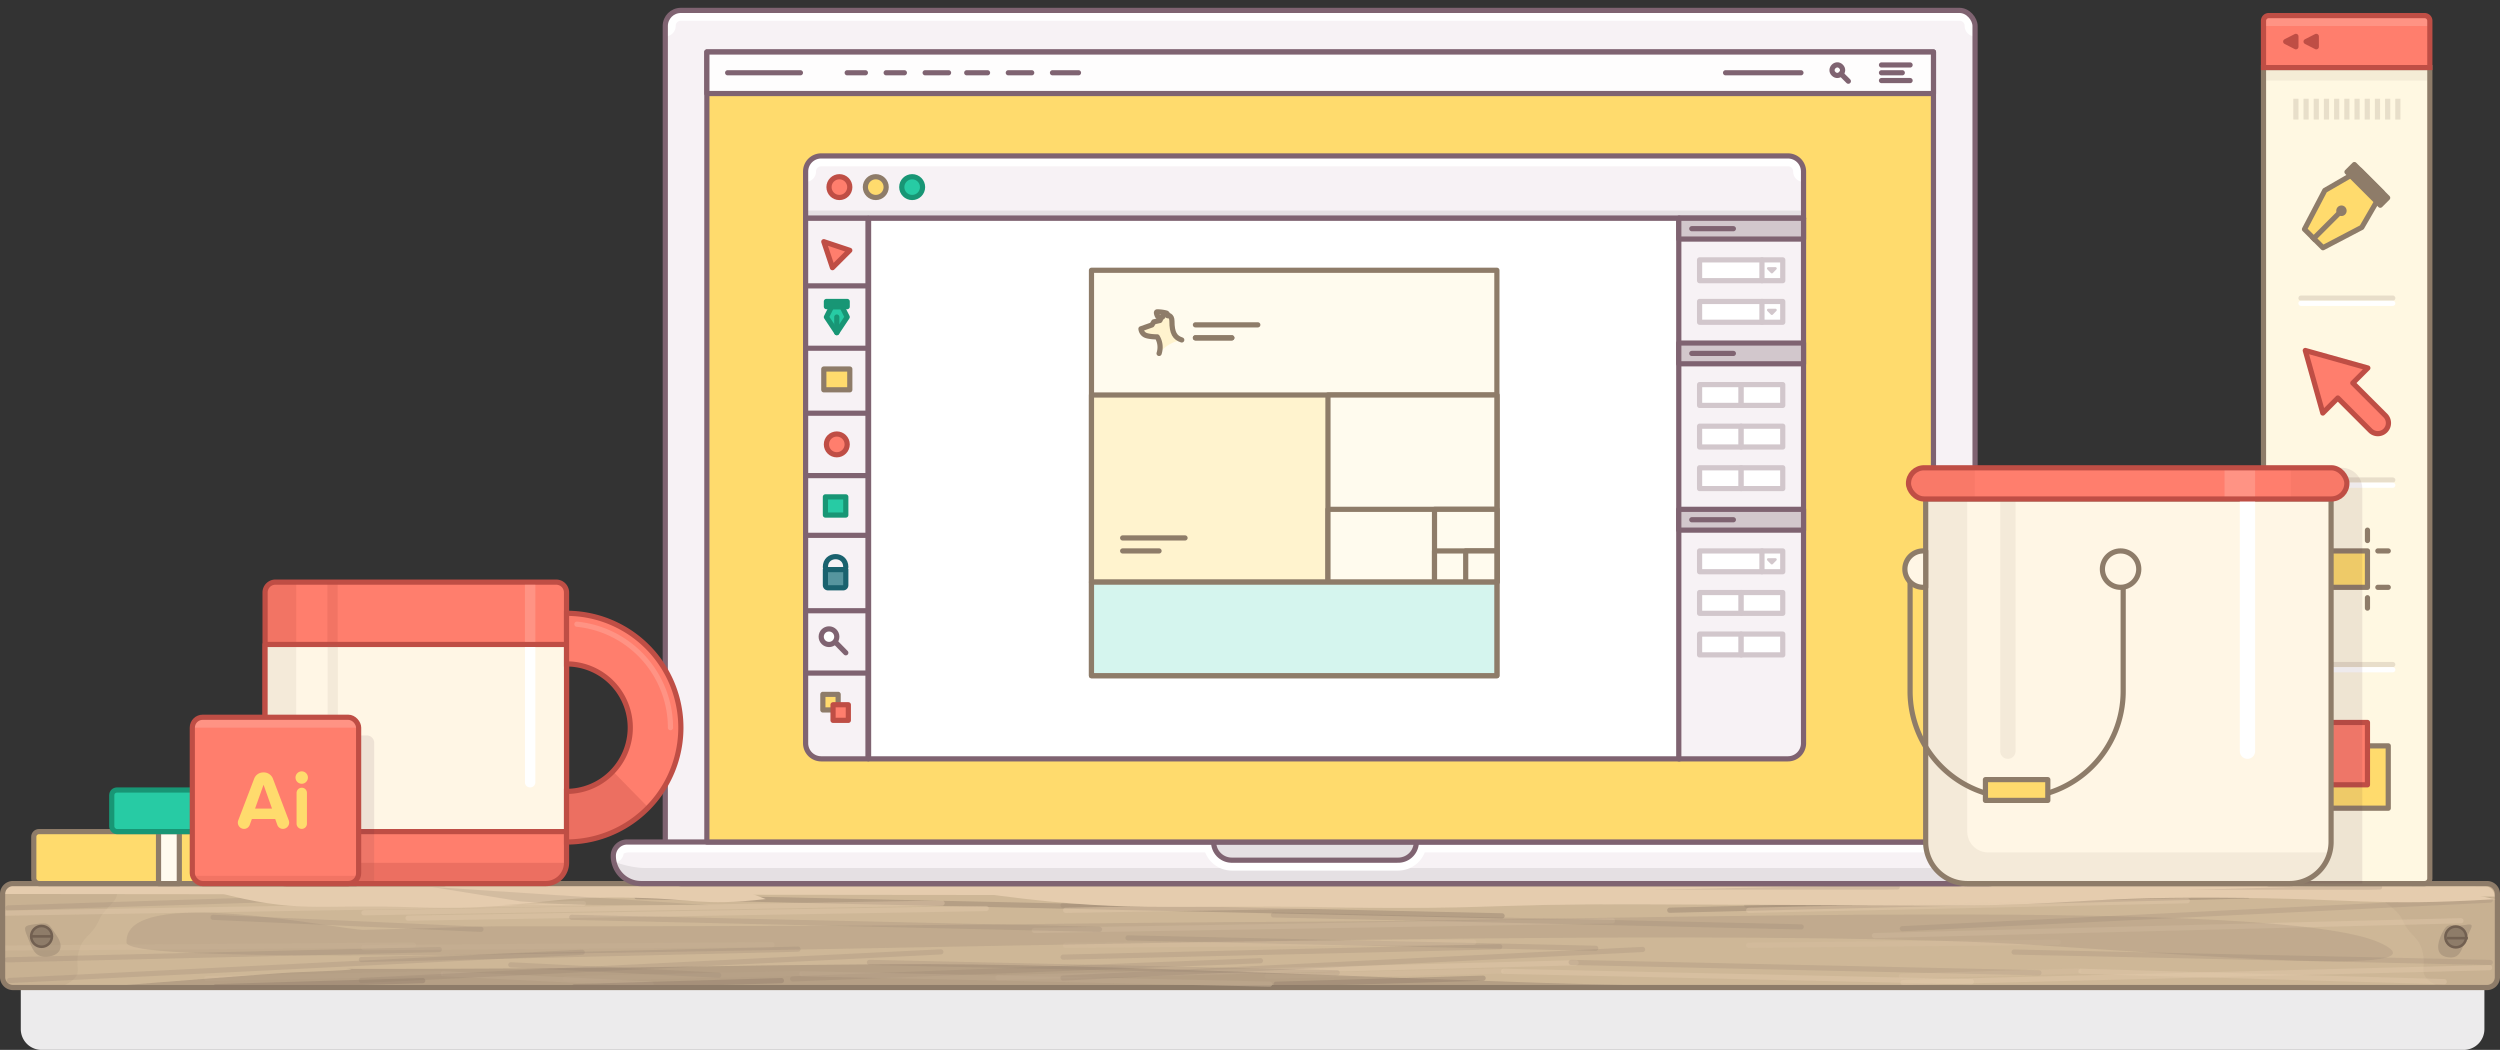 <svg xmlns="http://www.w3.org/2000/svg" xmlns:xlink="http://www.w3.org/1999/xlink" width="962" height="404" viewBox="0 0 962 404">
  <rect x="0" y="0" width="962" height="404" fill="#333333" stroke="none"/>
  <defs>
    <style>
      .a, .m, .r {
        fill: #f7f2f5;
      }

      .a, .aa, .af, .am, .p, .t, .v {
        stroke: #7f6371;
      }

      .a, .aa, .ab, .ac, .ad, .ae, .af, .ag, .ah, .ai, .ak, .al, .am, .ba, .bb, .bc, .be, .bh, .bi, .bl, .bn, .c, .f, .g, .h, .j, .l, .o, .p, .r, .s, .t, .u, .v, .x, .z {
        stroke-linecap: round;
        stroke-linejoin: round;
      }

      .a, .aa, .ab, .ac, .ad, .ae, .af, .ag, .ai, .ak, .al, .am, .au, .av, .az, .b, .ba, .bb, .bc, .be, .bh, .bi, .bl, .bn, .c, .f, .g, .h, .j, .l, .p, .v, .y, .z {
        stroke-width: 2px;
      }

      .aw, .b, .c {
        fill: #ff7e6d;
      }

      .az, .b, .ba, .bi, .bn, .c {
        stroke: #bf4e45;
      }

      .as, .at, .au, .av, .az, .b, .y {
        stroke-miterlimit: 10;
      }

      .d {
        fill: #ecebec;
      }

      .e {
        fill: #ceb797;
      }

      .ad, .ae, .at, .av, .az, .bb, .bl, .bn, .f, .g, .h, .j, .l, .o, .p, .s, .t, .u, .x {
        fill: none;
      }

      .ab, .ai, .ak, .al, .au, .av, .bc, .be, .f, .g, .l, .y {
        stroke: #8e7c69;
      }

      .an, .aq, .bk, .f, .j {
        opacity: 0.2;
      }

      .ap, .ar, .ay, .bl, .g, .h {
        opacity: 0.4;
      }

      .h, .j {
        stroke: #e5ccae;
      }

      .ao, .ap, .aq, .as, .bc, .i {
        fill: #8e7c69;
      }

      .bd, .bf, .i {
        opacity: 0.1;
      }

      .k {
        fill: #e5ccae;
      }

      .n {
        clip-path: url(#a);
      }

      .bb, .o, .s {
        stroke: #fff;
      }

      .o {
        stroke-width: 8px;
      }

      .q {
        clip-path: url(#b);
      }

      .r, .u, .x {
        stroke: #e5e0e3;
      }

      .r, .u {
        stroke-width: 12px;
      }

      .s {
        stroke-width: 22px;
      }

      .t {
        stroke-width: 16px;
      }

      .ab, .bo, .v, .y {
        fill: #ffdb6d;
      }

      .w {
        clip-path: url(#c);
      }

      .x {
        stroke-width: 6px;
      }

      .z {
        fill: #27cba4;
      }

      .ae, .bh, .z {
        stroke: #189675;
      }

      .aa, .ag, .bg {
        fill: #fff;
      }

      .ac {
        fill: #56959e;
      }

      .ac, .ad {
        stroke: #1a626e;
      }

      .af, .ah {
        fill: #d2c7cc;
      }

      .ag, .ah {
        stroke: #d2c7cc;
      }

      .ai {
        fill: #fffbee;
      }

      .aj, .ak {
        fill: #fff3ce;
      }

      .al {
        fill: #d5f5ee;
      }

      .am {
        fill: #fefdfd;
      }

      .as, .at {
        stroke: #726051;
      }

      .au {
        fill: #fff8e2;
      }

      .ax {
        clip-path: url(#d);
      }

      .ay {
        fill: #ffb2a7;
      }

      .ba, .bf, .bj, .bk {
        fill: #bf4e45;
      }

      .bd {
        fill: #553143;
      }

      .be, .bi {
        fill: #fff6e5;
      }

      .bh {
        fill: #eafaf6;
      }

      .bj {
        opacity: 0.3;
      }

      .bl {
        stroke: #ffb2a7;
      }

      .bm {
        clip-path: url(#e);
      }
    </style>
    <clipPath id="a">
      <rect class="a" x="256" y="4" width="504" height="336" rx="6" ry="6"/>
    </clipPath>
    <clipPath id="b">
      <path class="a" d="M241.333,324H770.667A5.333,5.333,0,0,1,776,329.333v0A10.667,10.667,0,0,1,765.333,340H246.667A10.667,10.667,0,0,1,236,329.333v0A5.333,5.333,0,0,1,241.333,324Z"/>
    </clipPath>
    <clipPath id="c">
      <path class="a" d="M316,60H688a6,6,0,0,1,6,6V84a0,0,0,0,1,0,0H310a0,0,0,0,1,0,0V66A6,6,0,0,1,316,60Z"/>
    </clipPath>
    <clipPath id="d">
      <path class="b" d="M873,6h60a2,2,0,0,1,2,2V26a0,0,0,0,1,0,0H871a0,0,0,0,1,0,0V8A2,2,0,0,1,873,6Z"/>
    </clipPath>
    <clipPath id="e">
      <rect class="c" x="74" y="276" width="64" height="64" rx="4" ry="4"/>
    </clipPath>
  </defs>
  <title>introduction-960</title>
  <g>
    <path class="d" d="M8,356H956a0,0,0,0,1,0,0V396a8,8,0,0,1-8,8H16a8,8,0,0,1-8-8V356A0,0,0,0,1,8,356Z"/>
    <rect class="e" x="1" y="340" width="960" height="40" rx="4" ry="4"/>
    <line class="f" x1="3.097" y1="349.363" x2="222.019" y2="342.429"/>
    <line class="f" x1="2.726" y1="369.341" x2="169.049" y2="365.381"/>
    <line class="f" x1="3.644" y1="377.299" x2="224.019" y2="366.429"/>
    <line class="f" x1="732.019" y1="357.354" x2="958.253" y2="346.354"/>
    <line class="g" x1="245.002" y1="345.026" x2="578.002" y2="352.426"/>
    <line class="g" x1="642.519" y1="350.254" x2="865.019" y2="344.742"/>
    <line class="h" x1="170.543" y1="374.683" x2="250.543" y2="378.683"/>
    <line class="f" x1="775.019" y1="366.354" x2="958.253" y2="370.354"/>
    <line class="f" x1="196.548" y1="371.263" x2="276.548" y2="375.263"/>
    <line class="f" x1="305.019" y1="376.683" x2="485.019" y2="369.683"/>
    <line class="f" x1="434.042" y1="360.9" x2="614.042" y2="364.9"/>
    <line class="f" x1="81.989" y1="352.989" x2="185.065" y2="357.604"/>
    <path class="i" d="M938.892,379.791c-9.297-4.404-5.214-6.203-6.533-12.845-1.349-6.794-4.954-6.3-7.902-12.933-2.948-6.631-13.774-8.136-7.569-14.013h40.176A3.968,3.968,0,0,1,961,344v31.868a3.964,3.964,0,0,1-3.86,3.999C950.998,379.977,939.614,380.133,938.892,379.791Z"/>
    <path class="i" d="M23.47,379.791c9.449-4.404,5.299-6.203,6.639-12.845,1.371-6.794,5.035-6.3,8.031-12.933,2.996-6.631,10.765-8.136,4.459-14.013H5a4,4,0,0,0-4,4v31.868A3.994,3.994,0,0,0,4.923,379.867C11.165,379.977,22.735,380.133,23.47,379.791Z"/>
    <line class="j" x1="79.509" y1="376.596" x2="169.509" y2="374.596"/>
    <line class="h" x1="2.022" y1="351.375" x2="224.492" y2="347.667"/>
    <line class="h" x1="157.008" y1="353.309" x2="379.477" y2="349.602"/>
    <line class="h" x1="398" y1="358.053" x2="620.469" y2="354.345"/>
    <line class="h" x1="384.007" y1="376.188" x2="606.476" y2="370.48"/>
    <line class="h" x1="616.987" y1="347.002" x2="802.425" y2="342.244"/>
    <line class="h" x1="732.284" y1="378.062" x2="957.987" y2="372.354"/>
    <line class="h" x1="721.265" y1="360.007" x2="946.968" y2="354.299"/>
    <line class="j" x1="1.979" y1="364.81" x2="159.055" y2="363.668"/>
    <path class="k" d="M1,344H1a3.996,3.996,0,0,1,4-3.996L956.005,341A3.997,3.997,0,0,1,960,345Z"/>
    <path class="k" d="M79.352,342.227c.921.285,2.069.611,3.463.981,32.18,8.544,38.212,4.631,76.041,5.889,29.921.995,30.46-1.411,60.467-1.161s-69.993.232-39.986.482c30.002.25,30.165-3.274,60.167-3.024,28.964.241,29.21,3.461,55.182.568l-9.413-3.597Z"/>
    <path class="l" d="M5,340H956.997A4.003,4.003,0,0,1,961,344.003V376a4,4,0,0,1-4,4H5.003A4.003,4.003,0,0,1,1,375.997V344a4,4,0,0,1,4-4Z"/>
    <line class="g" x1="82.998" y1="379.675" x2="162.664" y2="377.342"/>
    <line class="f" x1="139.07" y1="369.236" x2="307.07" y2="365.236"/>
    <line class="f" x1="139.04" y1="377.283" x2="362.04" y2="366.283"/>
    <line class="h" x1="308.565" y1="374.683" x2="488.565" y2="378.683"/>
    <line class="f" x1="334.569" y1="370.334" x2="514.569" y2="374.334"/>
    <line class="f" x1="220.01" y1="352.989" x2="423.086" y2="357.604"/>
    <line class="j" x1="217.53" y1="376.596" x2="307.53" y2="374.596"/>
    <line class="h" x1="140.043" y1="351.229" x2="362.513" y2="347.522"/>
    <line class="j" x1="140" y1="364.665" x2="297.076" y2="363.523"/>
    <line class="g" x1="221.019" y1="379.675" x2="300.685" y2="377.342"/>
    <line class="f" x1="409.059" y1="348.354" x2="730.059" y2="341.354"/>
    <line class="f" x1="409.089" y1="368.307" x2="577.089" y2="364.307"/>
    <line class="f" x1="409.059" y1="376.354" x2="632.059" y2="365.354"/>
    <line class="h" x1="578.584" y1="373.754" x2="758.584" y2="377.754"/>
    <line class="f" x1="604.588" y1="370.334" x2="784.588" y2="374.334"/>
    <line class="f" x1="490.029" y1="352.06" x2="693.105" y2="356.675"/>
    <line class="j" x1="487.549" y1="375.667" x2="577.549" y2="373.667"/>
    <line class="h" x1="410.062" y1="350.301" x2="632.532" y2="346.593"/>
    <line class="j" x1="410.019" y1="363.736" x2="567.095" y2="362.594"/>
    <line class="g" x1="491.038" y1="378.746" x2="570.704" y2="376.413"/>
    <line class="f" x1="672.146" y1="348.354" x2="915.654" y2="341.354"/>
    <line class="h" x1="800.746" y1="373.754" x2="940.526" y2="377.754"/>
    <path class="f" d="M960.253,374.334"/>
    <path class="f" d="M820.473,370.334"/>
    <line class="j" x1="731.688" y1="375.667" x2="799.961" y2="373.667"/>
    <g>
      <g>
        <rect class="m" x="256" y="4" width="504" height="336" rx="6" ry="6"/>
        <g class="n">
          <path class="o" d="M256,10a5.954,5.954,0,0,1,5.906-6h492.188A5.954,5.954,0,0,1,760,10"/>
        </g>
        <rect class="p" x="256" y="4" width="504" height="336" rx="6" ry="6"/>
      </g>
      <g>
        <path class="m" d="M241.333,324H770.667A5.333,5.333,0,0,1,776,329.333v0A10.667,10.667,0,0,1,765.333,340H246.667A10.667,10.667,0,0,1,236,329.333v0A5.333,5.333,0,0,1,241.333,324Z"/>
        <g class="q">
          <path class="r" d="M784,332c0,4.418-13.277,8-19.857,8H247.857C241.277,340,228,336.418,228,332"/>
          <path class="o" d="M236,328c0-2.209,2.667-4,5.956-4H770.044C773.333,324,776,325.791,776,328"/>
          <line class="s" x1="474" y1="324" x2="538" y2="324"/>
          <line class="t" x1="474" y1="324" x2="538" y2="324"/>
          <line class="u" x1="474" y1="324" x2="538" y2="324"/>
        </g>
        <path class="p" d="M241.333,324H770.667A5.333,5.333,0,0,1,776,329.333v0A10.667,10.667,0,0,1,765.333,340H246.667A10.667,10.667,0,0,1,236,329.333v0A5.333,5.333,0,0,1,241.333,324Z"/>
      </g>
      <g>
        <rect class="v" x="272" y="20" width="472" height="304"/>
        <g>
          <g>
            <path class="m" d="M316,60H688a6,6,0,0,1,6,6V84a0,0,0,0,1,0,0H310a0,0,0,0,1,0,0V66A6,6,0,0,1,316,60Z"/>
            <g class="w">
              <path class="o" d="M310,66a5.94,5.94,0,0,1,5.878-6h372.245A5.94,5.94,0,0,1,694,66"/>
              <line class="x" x1="694" y1="84" x2="310" y2="84"/>
            </g>
            <path class="p" d="M316,60H688a6,6,0,0,1,6,6V84a0,0,0,0,1,0,0H310a0,0,0,0,1,0,0V66A6,6,0,0,1,316,60Z"/>
          </g>
          <circle class="c" cx="323" cy="72" r="4"/>
          <circle class="y" cx="337" cy="72" r="4"/>
          <circle class="z" cx="351" cy="72" r="4"/>
          <rect class="aa" x="334.231" y="84" width="312" height="208"/>
          <path class="a" d="M310,84h24a0,0,0,0,1,0,0V292a0,0,0,0,1,0,0H316a6,6,0,0,1-6-6V84A0,0,0,0,1,310,84Z"/>
          <path class="a" d="M646,84h48a0,0,0,0,1,0,0V286a6,6,0,0,1-6,6H646a0,0,0,0,1,0,0V84A0,0,0,0,1,646,84Z"/>
          <g>
            <g>
              <rect class="ab" x="316.635" y="267.192" width="5.885" height="6"/>
              <rect class="c" x="320.558" y="271.192" width="5.885" height="6"/>
            </g>
            <g>
              <line class="p" x1="325.462" y1="251.192" x2="319.577" y2="245.192"/>
              <circle class="aa" cx="319" cy="245" r="3"/>
            </g>
            <g>
              <path class="ac" d="M317.615,219.192h7.846a0,0,0,0,1,0,0v6a1,1,0,0,1-1,1h-5.846a1,1,0,0,1-1-1v-6A0,0,0,0,1,317.615,219.192Z"/>
              <path class="ad" d="M317.615,218.192c0-5.333,7.846-5.333,7.846,0"/>
            </g>
            <polygon class="c" points="327 96.333 317 93 320.333 103 323.667 99.667 327 96.333"/>
            <rect class="z" x="317.615" y="191.192" width="7.846" height="7"/>
            <rect class="ab" x="317" y="142" width="10" height="8"/>
            <circle class="c" cx="322" cy="171" r="4"/>
            <line class="p" x1="310.75" y1="110" x2="333.308" y2="110"/>
            <line class="p" x1="310.75" y1="134" x2="333.308" y2="134"/>
            <line class="p" x1="310.75" y1="159" x2="333.308" y2="159"/>
            <line class="p" x1="310.75" y1="183" x2="333.308" y2="183"/>
            <line class="p" x1="310.75" y1="206" x2="333.308" y2="206"/>
            <line class="p" x1="310.75" y1="235" x2="333.308" y2="235"/>
            <line class="p" x1="310.75" y1="259" x2="333.308" y2="259"/>
            <g>
              <g>
                <polygon class="z" points="320 118 324 118 326 122 322 128 318 122 320 118"/>
                <rect class="z" x="318" y="116" width="8" height="2"/>
              </g>
              <line class="ae" x1="322" y1="128" x2="322" y2="122"/>
            </g>
          </g>
          <g>
            <rect class="af" x="646" y="84" width="48" height="8"/>
            <line class="p" x1="651" y1="88" x2="667" y2="88"/>
          </g>
          <g>
            <rect class="af" x="646" y="132" width="48" height="8"/>
            <line class="p" x1="651" y1="136" x2="667" y2="136"/>
          </g>
          <g>
            <rect class="af" x="646" y="196" width="48" height="8"/>
            <line class="p" x1="651" y1="200" x2="667" y2="200"/>
          </g>
          <rect class="ag" x="654" y="148" width="16" height="8"/>
          <rect class="ag" x="670" y="148" width="16" height="8"/>
          <rect class="ag" x="654" y="164" width="16" height="8"/>
          <rect class="ag" x="670" y="164" width="16" height="8"/>
          <g>
            <rect class="ag" x="654" y="228" width="16" height="8"/>
            <rect class="ag" x="670" y="228" width="16" height="8"/>
          </g>
          <g>
            <rect class="ag" x="654" y="244" width="16" height="8"/>
            <rect class="ag" x="670" y="244" width="16" height="8"/>
          </g>
          <rect class="ag" x="654" y="180" width="16" height="8"/>
          <rect class="ag" x="670" y="180" width="16" height="8"/>
          <g>
            <rect class="ag" x="654" y="100" width="32" height="8"/>
            <line class="ag" x1="678" y1="100" x2="678" y2="108"/>
            <polygon class="ah" points="683.195 103.293 681.808 104.707 680.421 103.293 683.195 103.293"/>
          </g>
          <g>
            <rect class="ag" x="654" y="116" width="32" height="8"/>
            <line class="ag" x1="678" y1="116" x2="678" y2="124"/>
            <polygon class="ah" points="683.195 119.293 681.808 120.707 680.421 119.293 683.195 119.293"/>
          </g>
          <g>
            <rect class="ag" x="654" y="212" width="32" height="8"/>
            <line class="ag" x1="678" y1="212" x2="678" y2="220"/>
            <polygon class="ah" points="683.195 215.293 681.808 216.707 680.421 215.293 683.195 215.293"/>
          </g>
          <rect class="ai" x="420" y="104" width="156" height="156"/>
          <g>
            <path class="aj" d="M454.738,130.815c-2.591-.877-3.778-2.543-3.778-7.259,0-2.279-1.598-2.222-1.598-2.222l-.004.001a1.115,1.115,0,0,0-.531-.862A14.267,14.267,0,0,0,445.347,120c-.412,0-.4.351-.221.946.095.313.406,1.276,1.184,1.276.594.419,0,1.098,0,1.098l-2.325.531-.726,1.185-4.214,1.49a3.034,3.034,0,0,0,1.407,2.302c1.355.825,4.84.801,4.84.801a7.667,7.667,0,0,1,.727,6.37A14.199,14.199,0,0,1,454.738,130.815Z"/>
            <g>
              <path class="ai" d="M454.738,130.815c-2.591-.877-3.778-2.543-3.778-7.259,0-2.279-1.598-2.222-1.598-2.222"/>
              <path class="l" d="M447.201,121.987a1.774,1.774,0,0,0,.522-.487"/>
              <path class="l" d="M449.394,121.5c-.084-.498-.245-.893-.568-1.027A14.266,14.266,0,0,0,445.347,120c-.412,0-.4.351-.221.946.095.313.406,1.276,1.184,1.276a1.701,1.701,0,0,0,.891-.236"/>
              <path class="l" d="M446.02,136a7.668,7.668,0,0,0-.727-6.37s-3.485.024-4.84-.801a3.035,3.035,0,0,1-1.408-2.302l4.214-1.49.727-1.185,2.325-.531s.594-.68 0-1.098"/>
            </g>
          </g>
          <line class="l" x1="460" y1="125" x2="484" y2="125"/>
          <line class="l" x1="460" y1="130" x2="474" y2="130"/>
          <g>
            <rect class="ak" x="420" y="152" width="156" height="72"/>
            <rect class="ai" x="511" y="152" width="65" height="72"/>
            <rect class="ai" x="511" y="196" width="65" height="28"/>
            <rect class="ai" x="552" y="196" width="24" height="28"/>
            <rect class="ai" x="552" y="212" width="24" height="12"/>
            <rect class="ai" x="564" y="212" width="12" height="12"/>
          </g>
          <rect class="al" x="420" y="224" width="156" height="36"/>
          <g>
            <line class="l" x1="432" y1="207" x2="456" y2="207"/>
            <line class="l" x1="432" y1="212" x2="446" y2="212"/>
          </g>
          <line class="l" x1="460" y1="130" x2="474" y2="130"/>
        </g>
        <rect class="am" x="272" y="20" width="472" height="16"/>
        <g>
          <g>
            <line class="p" x1="280" y1="28" x2="308" y2="28"/>
            <line class="p" x1="326" y1="28" x2="333" y2="28"/>
            <line class="p" x1="341" y1="28" x2="348" y2="28"/>
            <line class="p" x1="356" y1="28" x2="365" y2="28"/>
            <line class="p" x1="372" y1="28" x2="380" y2="28"/>
            <line class="p" x1="388" y1="28" x2="397" y2="28"/>
            <line class="p" x1="405" y1="28" x2="415" y2="28"/>
          </g>
          <g>
            <line class="p" x1="724" y1="25" x2="735" y2="25"/>
            <line class="p" x1="724" y1="28" x2="732" y2="28"/>
            <line class="p" x1="724" y1="31" x2="735" y2="31"/>
          </g>
          <g>
            <circle class="p" cx="707" cy="27" r="2" transform="translate(187.984 507.833) rotate(-45)"/>
            <line class="p" x1="708.414" y1="28.414" x2="711.243" y2="31.243"/>
          </g>
          <line class="p" x1="693" y1="28" x2="664" y2="28"/>
        </g>
      </g>
    </g>
    <path class="k" d="M367.622,342.264c1.721.285,3.867.611,6.472.981,60.149,8.544,71.422,4.631,142.13,5.889,55.926.995,56.934-1.411,113.02-1.161s56.087.232,112.173.482c56.078.25,56.382-3.274,112.46-3.024,54.138.241,57.831,3.461,106.375.568l-17.595-3.597Z"/>
    <line class="h" x1="672.907" y1="350.301" x2="841.67" y2="346.593"/>
    <line class="j" x1="672.874" y1="363.736" x2="792.031" y2="362.594"/>
    <g class="an">
      <path class="ao" d="M166.023,341.283l34.183,5.568c24.993,2.064,35.206,1.157,72.902,1.45"/>
    </g>
    <path class="ap" d="M112.648,374.184c56.148-2.025-21.023-1.136,63.666-1.423,86.628-.294,80.335-1.079,164.9-1.721,84.553-.642,208.532,6.608,283.47,7.96h-576S106.652,374.401,112.648,374.184Z"/>
    <path class="aq" d="M140.164,357.808c80.303-2.064,13.117-1.157,134.239-1.45,123.894-.299,114.894-1.1,235.837-1.754,120.926-.654,367.159-9.305,405.414,8.112,33.22,15.125-102.932,1.977-149.868,0-204.094-8.597-716.387,14.583-717.101,0C47.563,339.84,131.588,358.028,140.164,357.808Z"/>
    <g>
      <g class="ar">
        <path class="ao" d="M18.877,368.027c-5.534.754-6.253-2.52-8.367-7.69-1.637-4.004-1.178-4.147,3.109-4.731,5.534-.754,4.902-.237,8.116,4.331C24.805,364.301,23.163,367.443,18.877,368.027Z"/>
      </g>
      <circle class="as" cx="15.987" cy="360.317" r="4"/>
      <line class="at" x1="11.987" y1="360.317" x2="19.987" y2="360.317"/>
    </g>
    <g class="ar">
      <path class="ao" d="M949.528,360.069c-2.468,5.078-2.518,9.314-8.052,8.195-4.286-.867-3.754-5.098-1.842-9.031,2.468-5.078,3.347-2.369,8.912-3.322C952.155,355.292,951.44,356.136,949.528,360.069Z"/>
    </g>
    <circle class="as" cx="944.987" cy="360.538" r="4"/>
    <line class="at" x1="941.619" y1="361" x2="949.619" y2="361"/>
    <path class="au" d="M871,26h64a0,0,0,0,1,0,0V338a2,2,0,0,1-2,2H873a2,2,0,0,1-2-2V26A0,0,0,0,1,871,26Z"/>
    <g class="an">
      <line class="av" x1="883.462" y1="38" x2="883.462" y2="46"/>
      <line class="av" x1="887.385" y1="38" x2="887.385" y2="46"/>
      <line class="av" x1="891.308" y1="38" x2="891.308" y2="46"/>
      <line class="av" x1="895.231" y1="38" x2="895.231" y2="46"/>
      <line class="av" x1="899.154" y1="38" x2="899.154" y2="46"/>
      <line class="av" x1="903.077" y1="38" x2="903.077" y2="46"/>
      <line class="av" x1="907" y1="38" x2="907" y2="46"/>
      <line class="av" x1="910.923" y1="38" x2="910.923" y2="46"/>
      <line class="av" x1="914.846" y1="38" x2="914.846" y2="46"/>
      <line class="av" x1="918.769" y1="38" x2="918.769" y2="46"/>
      <line class="av" x1="922.692" y1="38" x2="922.692" y2="46"/>
    </g>
    <rect class="i" x="872" y="27" width="62" height="4"/>
    <g>
      <g>
        <path class="aw" d="M873,6h60a2,2,0,0,1,2,2V26a0,0,0,0,1,0,0H871a0,0,0,0,1,0,0V8A2,2,0,0,1,873,6Z"/>
        <g class="ax">
          <path class="ay" d="M873.692,6h58.769a2,2,0,0,1,2,2v2a0,0,0,0,1,0,0H871.692a0,0,0,0,1,0,0V8A2,2,0,0,1,873.692,6Z"/>
        </g>
        <path class="az" d="M873,6h60a2,2,0,0,1,2,2V26a0,0,0,0,1,0,0H871a0,0,0,0,1,0,0V8A2,2,0,0,1,873,6Z"/>
      </g>
      <polygon class="ba" points="879.538 16 883.462 14 883.462 18 879.538 16"/>
      <polygon class="ba" points="887.385 16 891.308 14 891.308 18 887.385 16"/>
    </g>
    <g>
      <line class="f" x1="885.423" y1="114.711" x2="920.731" y2="114.711"/>
      <line class="bb" x1="885.423" y1="116.711" x2="920.731" y2="116.711"/>
    </g>
    <g>
      <line class="f" x1="885.423" y1="184.711" x2="920.731" y2="184.711"/>
      <line class="bb" x1="885.423" y1="186.711" x2="920.731" y2="186.711"/>
    </g>
    <g>
      <line class="f" x1="885.423" y1="255.711" x2="920.731" y2="255.711"/>
      <line class="bb" x1="885.423" y1="257.711" x2="920.731" y2="257.711"/>
    </g>
    <g>
      <path class="ab" d="M895,287v24h24V287Z"/>
      <rect class="c" x="887" y="278" width="24" height="24"/>
    </g>
    <path class="c" d="M917.881,159.896l-12.514-12.514,5.776-5.776-24.065-6.738,6.738,24.065L899.591,153.158,912.105,165.672a4.084,4.084,0,0,0,5.776,0h0A4.084,4.084,0,0,0,917.881,159.896Z"/>
    <g>
      <path class="ab" d="M895,212v14h16V212Z"/>
      <line class="l" x1="891" y1="212" x2="887" y2="212"/>
      <line class="l" x1="919" y1="212" x2="915" y2="212"/>
      <g>
        <line class="l" x1="891" y1="226" x2="887" y2="226"/>
        <line class="l" x1="919" y1="226" x2="915" y2="226"/>
      </g>
      <line class="l" x1="895" y1="230" x2="895" y2="234"/>
      <line class="l" x1="895" y1="204" x2="895" y2="208"/>
      <g>
        <line class="l" x1="911" y1="230" x2="911" y2="234"/>
        <line class="l" x1="911" y1="204" x2="911" y2="208"/>
      </g>
    </g>
    <g>
      <polygon class="ab" points="886.768 88.211 893.879 95.322 908.812 87.5 916.634 73.989 908.101 65.456 894.59 73.278 886.768 88.211"/>
      <path class="ao" d="M899.582,79.664a1.965,1.965,0,0,1,2.817,0,2.059,2.059,0,0,1,0,2.872,1.965,1.965,0,0,1-2.817,0A2.059,2.059,0,0,1,899.582,79.664Z"/>
      <line class="av" x1="889.612" y1="92.478" x2="900.99" y2="81.1"/>
      <rect class="bc" x="901.895" y="69.133" width="18.102" height="4.023" transform="translate(317.117 -623.298) rotate(45)"/>
    </g>
    <path class="bd" d="M783,180V340H909V188a8,8,0,0,0-8-8Z"/>
    <path class="be" d="M881,340H757a16,16,0,0,1-16-16V192L897,192V324A16,16,0,0,1,881,340Z"/>
    <path class="i" d="M757,192H741V324a15.848,15.848,0,0,0,15.692,16H885l6.49-3.245a5.064,5.064,0,0,0,2.265-2.265L897,328H765a8,8,0,0,1-8-8Z"/>
    <rect class="aw" x="734.385" y="180" width="168.692" height="12" rx="6" ry="6"/>
    <path class="bf" d="M759.885,192H740.269a5.943,5.943,0,0,1-5.885-6h0a5.943,5.943,0,0,1,5.885-6h19.615Z"/>
    <rect class="ay" x="856" y="180" width="11.769" height="12"/>
    <path class="l" d="M817,223v43a41,41,0,0,1-41,41H776a41,41,0,0,1-41-41V219"/>
    <rect class="ab" x="764" y="300" width="24" height="8"/>
    <path class="bf" d="M897.192,192H881.5V180h15.692a5.943,5.943,0,0,1,5.885,6h0A5.943,5.943,0,0,1,897.192,192Z"/>
    <circle class="be" cx="816" cy="219" r="7"/>
    <path class="i" d="M769.692,192h5.885a0,0,0,0,1,0,0v97.058A2.942,2.942,0,0,1,772.635,292h0a2.942,2.942,0,0,1-2.942-2.942V192A0,0,0,0,1,769.692,192Z"/>
    <path class="bg" d="M861.885,192h5.885a0,0,0,0,1,0,0v97.058A2.942,2.942,0,0,1,864.827,292h0a2.942,2.942,0,0,1-2.942-2.942V192A0,0,0,0,1,861.885,192Z"/>
    <rect class="az" x="734.385" y="180" width="168.692" height="12" rx="6" ry="6"/>
    <path class="be" d="M740,226a7,7,0,0,1-.001-14L741,212V226Z"/>
    <g>
      <rect class="ab" x="13" y="320" width="160" height="20" rx="2" ry="2"/>
      <rect class="ai" x="77" y="320" width="60" height="20"/>
      <rect class="ai" x="61" y="320" width="8" height="20"/>
    </g>
    <g>
      <rect class="z" x="43" y="304" width="112" height="16" rx="2" ry="2"/>
      <rect class="bh" x="89" y="304" width="48" height="16"/>
    </g>
    <path class="c" d="M106,224H214a4,4,0,0,1,4,4V332a8,8,0,0,1-8,8H110a8,8,0,0,1-8-8V228A4,4,0,0,1,106,224Z"/>
    <rect class="bi" x="102" y="248" width="116" height="72"/>
    <rect class="i" x="103" y="249" width="11" height="70"/>
    <path class="bd" d="M98,283v56h46V285.8a2.862,2.862,0,0,0-2.921-2.8Z"/>
    <path class="bj" d="M102,320v12a7.924,7.924,0,0,0,7.846,8h98.538C212.718,340,218,336.418,218,332H119.654a5.943,5.943,0,0,1-5.885-6v-6Z"/>
    <rect class="ay" x="202" y="225" width="4" height="22"/>
    <rect class="bk" x="126" y="224" width="3.923" height="24"/>
    <path class="bk" d="M114,224h-8a4,4,0,0,0-4,4v20h12Z"/>
    <path class="i" d="M126.077,248H130a0,0,0,0,1,0,0v52.038A1.962,1.962,0,0,1,128.038,302h0a1.962,1.962,0,0,1-1.962-1.962V248A0,0,0,0,1,126.077,248Z"/>
    <path class="bg" d="M202,249h4a0,0,0,0,1,0,0v52.038A1.962,1.962,0,0,1,204.038,303h-.077A1.962,1.962,0,0,1,202,301.038V249A0,0,0,0,1,202,249Z"/>
    <g>
      <path class="b" d="M218,324a44,44,0,0,0,0-88v19.473a24.527,24.527,0,0,1,0,49.054Z"/>
      <path class="bl" d="M222,240.198a40.058,40.058,0,0,1,36,39.802"/>
      <path class="bj" d="M235.863,296.808A24.459,24.459,0,0,1,218,304.527V324a43.868,43.868,0,0,0,31.473-13.252Z"/>
    </g>
    <g>
      <g>
        <rect class="aw" x="74" y="276" width="64" height="64" rx="4" ry="4"/>
        <g class="bm">
          <rect class="ay" x="74" y="276" width="64" height="4"/>
          <rect class="bk" x="74" y="337" width="64" height="2"/>
        </g>
        <rect class="bn" x="74" y="276" width="64" height="64" rx="4" ry="4"/>
      </g>
      <g>
        <path class="bo" d="M108.884,318.959a2.308,2.308,0,0,1-2.166-1.504l-.816-2.304H96.926l-.848,2.304a2.319,2.319,0,0,1-2.197,1.504,2.4,2.4,0,0,1-2.354-2.432,2.105,2.105,0,0,1,.157-.864l6.121-16.031a3.707,3.707,0,0,1,3.421-2.4,3.784,3.784,0,0,1,3.798,2.4l6.089,16.031a2.791,2.791,0,0,1,.157.864A2.427,2.427,0,0,1,108.884,318.959Zm-7.47-16.991-3.264,9.184h6.528Z"/>
        <path class="bo" d="M118.487,299.217a2.386,2.386,0,1,1-2.386-2.399A2.38,2.38,0,0,1,118.487,299.217Zm-2.386,19.743a1.989,1.989,0,0,1-1.977-2.016V305.104a1.996,1.996,0,0,1,2.04-1.984,1.975,1.975,0,0,1,1.946,1.984v11.839A1.995,1.995,0,0,1,116.101,318.959Z"/>
      </g>
    </g>
  </g>
</svg>
